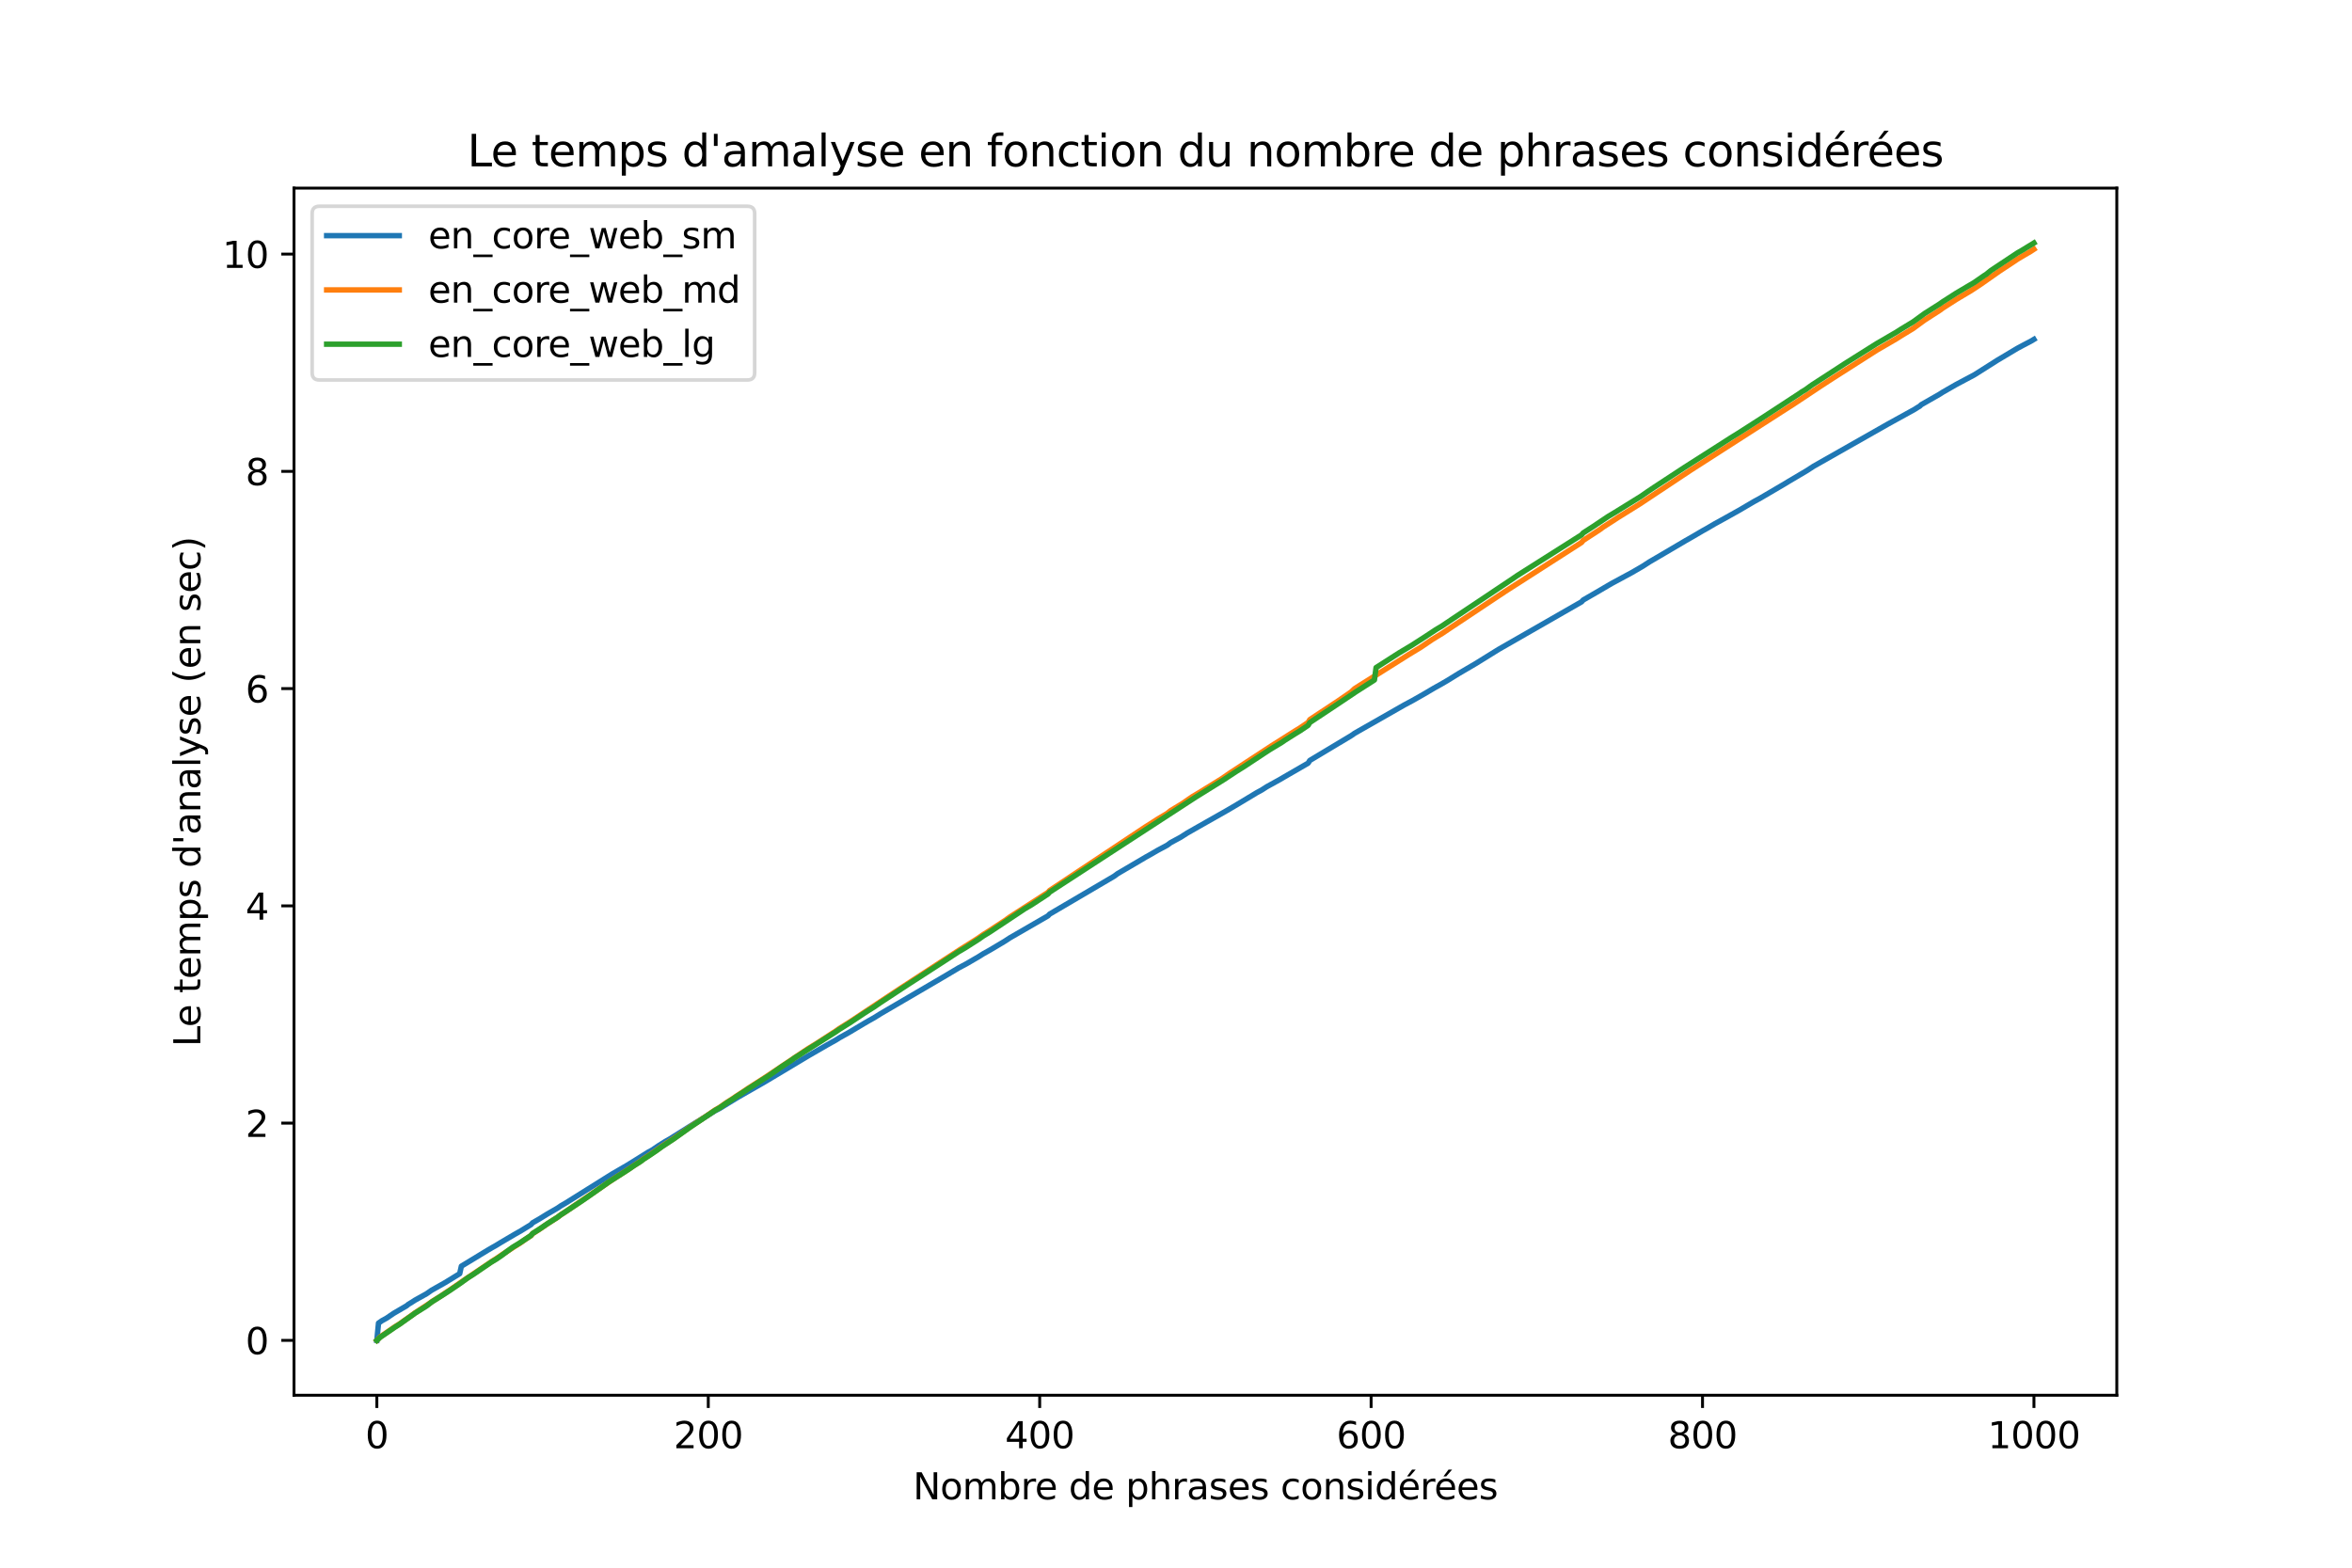 <?xml version="1.0" encoding="utf-8" standalone="no"?>
<!DOCTYPE svg PUBLIC "-//W3C//DTD SVG 1.1//EN"
  "http://www.w3.org/Graphics/SVG/1.1/DTD/svg11.dtd">
<svg height="432pt" version="1.1" viewBox="0 0 648 432" width="648pt" xmlns="http://www.w3.org/2000/svg" xmlns:xlink="http://www.w3.org/1999/xlink">
 <defs>
  <style type="text/css">*{stroke-linecap:butt;stroke-linejoin:round;}</style>
 </defs>
 <g id="figure_1">
  <g id="patch_1">
   <path d="M 0 432 
L 648 432 
L 648 0 
L 0 0 
z
" style="fill:#ffffff;"/>
  </g>
  <g id="axes_1">
   <g id="patch_2">
    <path d="M 81 384.48 
L 583.2 384.48 
L 583.2 51.84 
L 81 51.84 
z
" style="fill:#ffffff;"/>
   </g>
   <g id="matplotlib.axis_1">
    <g id="xtick_1">
     <g id="line2d_1">
      <defs>
       <path d="M 0 0 
L 0 3.5 
" id="m5dca95afca" style="stroke:#000000;stroke-width:0.8;"/>
      </defs>
      <g>
       <use style="stroke:#000000;stroke-width:0.8;" x="103.827" xlink:href="#m5dca95afca" y="384.48"/>
      </g>
     </g>
     <g id="text_1">
      <!-- 0 -->
      <g transform="translate(100.646 399.078)scale(0.1 -0.1)">
       <defs>
        <path d="M 2034 4250 
Q 1547 4250 1301 3770 
Q 1056 3291 1056 2328 
Q 1056 1369 1301 889 
Q 1547 409 2034 409 
Q 2525 409 2770 889 
Q 3016 1369 3016 2328 
Q 3016 3291 2770 3770 
Q 2525 4250 2034 4250 
z
M 2034 4750 
Q 2819 4750 3233 4129 
Q 3647 3509 3647 2328 
Q 3647 1150 3233 529 
Q 2819 -91 2034 -91 
Q 1250 -91 836 529 
Q 422 1150 422 2328 
Q 422 3509 836 4129 
Q 1250 4750 2034 4750 
z
" id="DejaVuSans-30" transform="scale(0.016)"/>
       </defs>
       <use xlink:href="#DejaVuSans-30"/>
      </g>
     </g>
    </g>
    <g id="xtick_2">
     <g id="line2d_2">
      <g>
       <use style="stroke:#000000;stroke-width:0.8;" x="195.136" xlink:href="#m5dca95afca" y="384.48"/>
      </g>
     </g>
     <g id="text_2">
      <!-- 200 -->
      <g transform="translate(185.593 399.078)scale(0.1 -0.1)">
       <defs>
        <path d="M 1228 531 
L 3431 531 
L 3431 0 
L 469 0 
L 469 531 
Q 828 903 1448 1529 
Q 2069 2156 2228 2338 
Q 2531 2678 2651 2914 
Q 2772 3150 2772 3378 
Q 2772 3750 2511 3984 
Q 2250 4219 1831 4219 
Q 1534 4219 1204 4116 
Q 875 4013 500 3803 
L 500 4441 
Q 881 4594 1212 4672 
Q 1544 4750 1819 4750 
Q 2544 4750 2975 4387 
Q 3406 4025 3406 3419 
Q 3406 3131 3298 2873 
Q 3191 2616 2906 2266 
Q 2828 2175 2409 1742 
Q 1991 1309 1228 531 
z
" id="DejaVuSans-32" transform="scale(0.016)"/>
       </defs>
       <use xlink:href="#DejaVuSans-32"/>
       <use x="63.623" xlink:href="#DejaVuSans-30"/>
       <use x="127.246" xlink:href="#DejaVuSans-30"/>
      </g>
     </g>
    </g>
    <g id="xtick_3">
     <g id="line2d_3">
      <g>
       <use style="stroke:#000000;stroke-width:0.8;" x="286.445" xlink:href="#m5dca95afca" y="384.48"/>
      </g>
     </g>
     <g id="text_3">
      <!-- 400 -->
      <g transform="translate(276.902 399.078)scale(0.1 -0.1)">
       <defs>
        <path d="M 2419 4116 
L 825 1625 
L 2419 1625 
L 2419 4116 
z
M 2253 4666 
L 3047 4666 
L 3047 1625 
L 3713 1625 
L 3713 1100 
L 3047 1100 
L 3047 0 
L 2419 0 
L 2419 1100 
L 313 1100 
L 313 1709 
L 2253 4666 
z
" id="DejaVuSans-34" transform="scale(0.016)"/>
       </defs>
       <use xlink:href="#DejaVuSans-34"/>
       <use x="63.623" xlink:href="#DejaVuSans-30"/>
       <use x="127.246" xlink:href="#DejaVuSans-30"/>
      </g>
     </g>
    </g>
    <g id="xtick_4">
     <g id="line2d_4">
      <g>
       <use style="stroke:#000000;stroke-width:0.8;" x="377.755" xlink:href="#m5dca95afca" y="384.48"/>
      </g>
     </g>
     <g id="text_4">
      <!-- 600 -->
      <g transform="translate(368.211 399.078)scale(0.1 -0.1)">
       <defs>
        <path d="M 2113 2584 
Q 1688 2584 1439 2293 
Q 1191 2003 1191 1497 
Q 1191 994 1439 701 
Q 1688 409 2113 409 
Q 2538 409 2786 701 
Q 3034 994 3034 1497 
Q 3034 2003 2786 2293 
Q 2538 2584 2113 2584 
z
M 3366 4563 
L 3366 3988 
Q 3128 4100 2886 4159 
Q 2644 4219 2406 4219 
Q 1781 4219 1451 3797 
Q 1122 3375 1075 2522 
Q 1259 2794 1537 2939 
Q 1816 3084 2150 3084 
Q 2853 3084 3261 2657 
Q 3669 2231 3669 1497 
Q 3669 778 3244 343 
Q 2819 -91 2113 -91 
Q 1303 -91 875 529 
Q 447 1150 447 2328 
Q 447 3434 972 4092 
Q 1497 4750 2381 4750 
Q 2619 4750 2861 4703 
Q 3103 4656 3366 4563 
z
" id="DejaVuSans-36" transform="scale(0.016)"/>
       </defs>
       <use xlink:href="#DejaVuSans-36"/>
       <use x="63.623" xlink:href="#DejaVuSans-30"/>
       <use x="127.246" xlink:href="#DejaVuSans-30"/>
      </g>
     </g>
    </g>
    <g id="xtick_5">
     <g id="line2d_5">
      <g>
       <use style="stroke:#000000;stroke-width:0.8;" x="469.064" xlink:href="#m5dca95afca" y="384.48"/>
      </g>
     </g>
     <g id="text_5">
      <!-- 800 -->
      <g transform="translate(459.52 399.078)scale(0.1 -0.1)">
       <defs>
        <path d="M 2034 2216 
Q 1584 2216 1326 1975 
Q 1069 1734 1069 1313 
Q 1069 891 1326 650 
Q 1584 409 2034 409 
Q 2484 409 2743 651 
Q 3003 894 3003 1313 
Q 3003 1734 2745 1975 
Q 2488 2216 2034 2216 
z
M 1403 2484 
Q 997 2584 770 2862 
Q 544 3141 544 3541 
Q 544 4100 942 4425 
Q 1341 4750 2034 4750 
Q 2731 4750 3128 4425 
Q 3525 4100 3525 3541 
Q 3525 3141 3298 2862 
Q 3072 2584 2669 2484 
Q 3125 2378 3379 2068 
Q 3634 1759 3634 1313 
Q 3634 634 3220 271 
Q 2806 -91 2034 -91 
Q 1263 -91 848 271 
Q 434 634 434 1313 
Q 434 1759 690 2068 
Q 947 2378 1403 2484 
z
M 1172 3481 
Q 1172 3119 1398 2916 
Q 1625 2713 2034 2713 
Q 2441 2713 2670 2916 
Q 2900 3119 2900 3481 
Q 2900 3844 2670 4047 
Q 2441 4250 2034 4250 
Q 1625 4250 1398 4047 
Q 1172 3844 1172 3481 
z
" id="DejaVuSans-38" transform="scale(0.016)"/>
       </defs>
       <use xlink:href="#DejaVuSans-38"/>
       <use x="63.623" xlink:href="#DejaVuSans-30"/>
       <use x="127.246" xlink:href="#DejaVuSans-30"/>
      </g>
     </g>
    </g>
    <g id="xtick_6">
     <g id="line2d_6">
      <g>
       <use style="stroke:#000000;stroke-width:0.8;" x="560.373" xlink:href="#m5dca95afca" y="384.48"/>
      </g>
     </g>
     <g id="text_6">
      <!-- 1000 -->
      <g transform="translate(547.648 399.078)scale(0.1 -0.1)">
       <defs>
        <path d="M 794 531 
L 1825 531 
L 1825 4091 
L 703 3866 
L 703 4441 
L 1819 4666 
L 2450 4666 
L 2450 531 
L 3481 531 
L 3481 0 
L 794 0 
L 794 531 
z
" id="DejaVuSans-31" transform="scale(0.016)"/>
       </defs>
       <use xlink:href="#DejaVuSans-31"/>
       <use x="63.623" xlink:href="#DejaVuSans-30"/>
       <use x="127.246" xlink:href="#DejaVuSans-30"/>
       <use x="190.869" xlink:href="#DejaVuSans-30"/>
      </g>
     </g>
    </g>
    <g id="text_7">
     <!-- Nombre de phrases considérées -->
     <g transform="translate(251.547 413.157)scale(0.1 -0.1)">
      <defs>
       <path d="M 628 4666 
L 1478 4666 
L 3547 763 
L 3547 4666 
L 4159 4666 
L 4159 0 
L 3309 0 
L 1241 3903 
L 1241 0 
L 628 0 
L 628 4666 
z
" id="DejaVuSans-4e" transform="scale(0.016)"/>
       <path d="M 1959 3097 
Q 1497 3097 1228 2736 
Q 959 2375 959 1747 
Q 959 1119 1226 758 
Q 1494 397 1959 397 
Q 2419 397 2687 759 
Q 2956 1122 2956 1747 
Q 2956 2369 2687 2733 
Q 2419 3097 1959 3097 
z
M 1959 3584 
Q 2709 3584 3137 3096 
Q 3566 2609 3566 1747 
Q 3566 888 3137 398 
Q 2709 -91 1959 -91 
Q 1206 -91 779 398 
Q 353 888 353 1747 
Q 353 2609 779 3096 
Q 1206 3584 1959 3584 
z
" id="DejaVuSans-6f" transform="scale(0.016)"/>
       <path d="M 3328 2828 
Q 3544 3216 3844 3400 
Q 4144 3584 4550 3584 
Q 5097 3584 5394 3201 
Q 5691 2819 5691 2113 
L 5691 0 
L 5113 0 
L 5113 2094 
Q 5113 2597 4934 2840 
Q 4756 3084 4391 3084 
Q 3944 3084 3684 2787 
Q 3425 2491 3425 1978 
L 3425 0 
L 2847 0 
L 2847 2094 
Q 2847 2600 2669 2842 
Q 2491 3084 2119 3084 
Q 1678 3084 1418 2786 
Q 1159 2488 1159 1978 
L 1159 0 
L 581 0 
L 581 3500 
L 1159 3500 
L 1159 2956 
Q 1356 3278 1631 3431 
Q 1906 3584 2284 3584 
Q 2666 3584 2933 3390 
Q 3200 3197 3328 2828 
z
" id="DejaVuSans-6d" transform="scale(0.016)"/>
       <path d="M 3116 1747 
Q 3116 2381 2855 2742 
Q 2594 3103 2138 3103 
Q 1681 3103 1420 2742 
Q 1159 2381 1159 1747 
Q 1159 1113 1420 752 
Q 1681 391 2138 391 
Q 2594 391 2855 752 
Q 3116 1113 3116 1747 
z
M 1159 2969 
Q 1341 3281 1617 3432 
Q 1894 3584 2278 3584 
Q 2916 3584 3314 3078 
Q 3713 2572 3713 1747 
Q 3713 922 3314 415 
Q 2916 -91 2278 -91 
Q 1894 -91 1617 61 
Q 1341 213 1159 525 
L 1159 0 
L 581 0 
L 581 4863 
L 1159 4863 
L 1159 2969 
z
" id="DejaVuSans-62" transform="scale(0.016)"/>
       <path d="M 2631 2963 
Q 2534 3019 2420 3045 
Q 2306 3072 2169 3072 
Q 1681 3072 1420 2755 
Q 1159 2438 1159 1844 
L 1159 0 
L 581 0 
L 581 3500 
L 1159 3500 
L 1159 2956 
Q 1341 3275 1631 3429 
Q 1922 3584 2338 3584 
Q 2397 3584 2469 3576 
Q 2541 3569 2628 3553 
L 2631 2963 
z
" id="DejaVuSans-72" transform="scale(0.016)"/>
       <path d="M 3597 1894 
L 3597 1613 
L 953 1613 
Q 991 1019 1311 708 
Q 1631 397 2203 397 
Q 2534 397 2845 478 
Q 3156 559 3463 722 
L 3463 178 
Q 3153 47 2828 -22 
Q 2503 -91 2169 -91 
Q 1331 -91 842 396 
Q 353 884 353 1716 
Q 353 2575 817 3079 
Q 1281 3584 2069 3584 
Q 2775 3584 3186 3129 
Q 3597 2675 3597 1894 
z
M 3022 2063 
Q 3016 2534 2758 2815 
Q 2500 3097 2075 3097 
Q 1594 3097 1305 2825 
Q 1016 2553 972 2059 
L 3022 2063 
z
" id="DejaVuSans-65" transform="scale(0.016)"/>
       <path id="DejaVuSans-20" transform="scale(0.016)"/>
       <path d="M 2906 2969 
L 2906 4863 
L 3481 4863 
L 3481 0 
L 2906 0 
L 2906 525 
Q 2725 213 2448 61 
Q 2172 -91 1784 -91 
Q 1150 -91 751 415 
Q 353 922 353 1747 
Q 353 2572 751 3078 
Q 1150 3584 1784 3584 
Q 2172 3584 2448 3432 
Q 2725 3281 2906 2969 
z
M 947 1747 
Q 947 1113 1208 752 
Q 1469 391 1925 391 
Q 2381 391 2643 752 
Q 2906 1113 2906 1747 
Q 2906 2381 2643 2742 
Q 2381 3103 1925 3103 
Q 1469 3103 1208 2742 
Q 947 2381 947 1747 
z
" id="DejaVuSans-64" transform="scale(0.016)"/>
       <path d="M 1159 525 
L 1159 -1331 
L 581 -1331 
L 581 3500 
L 1159 3500 
L 1159 2969 
Q 1341 3281 1617 3432 
Q 1894 3584 2278 3584 
Q 2916 3584 3314 3078 
Q 3713 2572 3713 1747 
Q 3713 922 3314 415 
Q 2916 -91 2278 -91 
Q 1894 -91 1617 61 
Q 1341 213 1159 525 
z
M 3116 1747 
Q 3116 2381 2855 2742 
Q 2594 3103 2138 3103 
Q 1681 3103 1420 2742 
Q 1159 2381 1159 1747 
Q 1159 1113 1420 752 
Q 1681 391 2138 391 
Q 2594 391 2855 752 
Q 3116 1113 3116 1747 
z
" id="DejaVuSans-70" transform="scale(0.016)"/>
       <path d="M 3513 2113 
L 3513 0 
L 2938 0 
L 2938 2094 
Q 2938 2591 2744 2837 
Q 2550 3084 2163 3084 
Q 1697 3084 1428 2787 
Q 1159 2491 1159 1978 
L 1159 0 
L 581 0 
L 581 4863 
L 1159 4863 
L 1159 2956 
Q 1366 3272 1645 3428 
Q 1925 3584 2291 3584 
Q 2894 3584 3203 3211 
Q 3513 2838 3513 2113 
z
" id="DejaVuSans-68" transform="scale(0.016)"/>
       <path d="M 2194 1759 
Q 1497 1759 1228 1600 
Q 959 1441 959 1056 
Q 959 750 1161 570 
Q 1363 391 1709 391 
Q 2188 391 2477 730 
Q 2766 1069 2766 1631 
L 2766 1759 
L 2194 1759 
z
M 3341 1997 
L 3341 0 
L 2766 0 
L 2766 531 
Q 2569 213 2275 61 
Q 1981 -91 1556 -91 
Q 1019 -91 701 211 
Q 384 513 384 1019 
Q 384 1609 779 1909 
Q 1175 2209 1959 2209 
L 2766 2209 
L 2766 2266 
Q 2766 2663 2505 2880 
Q 2244 3097 1772 3097 
Q 1472 3097 1187 3025 
Q 903 2953 641 2809 
L 641 3341 
Q 956 3463 1253 3523 
Q 1550 3584 1831 3584 
Q 2591 3584 2966 3190 
Q 3341 2797 3341 1997 
z
" id="DejaVuSans-61" transform="scale(0.016)"/>
       <path d="M 2834 3397 
L 2834 2853 
Q 2591 2978 2328 3040 
Q 2066 3103 1784 3103 
Q 1356 3103 1142 2972 
Q 928 2841 928 2578 
Q 928 2378 1081 2264 
Q 1234 2150 1697 2047 
L 1894 2003 
Q 2506 1872 2764 1633 
Q 3022 1394 3022 966 
Q 3022 478 2636 193 
Q 2250 -91 1575 -91 
Q 1294 -91 989 -36 
Q 684 19 347 128 
L 347 722 
Q 666 556 975 473 
Q 1284 391 1588 391 
Q 1994 391 2212 530 
Q 2431 669 2431 922 
Q 2431 1156 2273 1281 
Q 2116 1406 1581 1522 
L 1381 1569 
Q 847 1681 609 1914 
Q 372 2147 372 2553 
Q 372 3047 722 3315 
Q 1072 3584 1716 3584 
Q 2034 3584 2315 3537 
Q 2597 3491 2834 3397 
z
" id="DejaVuSans-73" transform="scale(0.016)"/>
       <path d="M 3122 3366 
L 3122 2828 
Q 2878 2963 2633 3030 
Q 2388 3097 2138 3097 
Q 1578 3097 1268 2742 
Q 959 2388 959 1747 
Q 959 1106 1268 751 
Q 1578 397 2138 397 
Q 2388 397 2633 464 
Q 2878 531 3122 666 
L 3122 134 
Q 2881 22 2623 -34 
Q 2366 -91 2075 -91 
Q 1284 -91 818 406 
Q 353 903 353 1747 
Q 353 2603 823 3093 
Q 1294 3584 2113 3584 
Q 2378 3584 2631 3529 
Q 2884 3475 3122 3366 
z
" id="DejaVuSans-63" transform="scale(0.016)"/>
       <path d="M 3513 2113 
L 3513 0 
L 2938 0 
L 2938 2094 
Q 2938 2591 2744 2837 
Q 2550 3084 2163 3084 
Q 1697 3084 1428 2787 
Q 1159 2491 1159 1978 
L 1159 0 
L 581 0 
L 581 3500 
L 1159 3500 
L 1159 2956 
Q 1366 3272 1645 3428 
Q 1925 3584 2291 3584 
Q 2894 3584 3203 3211 
Q 3513 2838 3513 2113 
z
" id="DejaVuSans-6e" transform="scale(0.016)"/>
       <path d="M 603 3500 
L 1178 3500 
L 1178 0 
L 603 0 
L 603 3500 
z
M 603 4863 
L 1178 4863 
L 1178 4134 
L 603 4134 
L 603 4863 
z
" id="DejaVuSans-69" transform="scale(0.016)"/>
       <path d="M 3597 1894 
L 3597 1613 
L 953 1613 
Q 991 1019 1311 708 
Q 1631 397 2203 397 
Q 2534 397 2845 478 
Q 3156 559 3463 722 
L 3463 178 
Q 3153 47 2828 -22 
Q 2503 -91 2169 -91 
Q 1331 -91 842 396 
Q 353 884 353 1716 
Q 353 2575 817 3079 
Q 1281 3584 2069 3584 
Q 2775 3584 3186 3129 
Q 3597 2675 3597 1894 
z
M 3022 2063 
Q 3016 2534 2758 2815 
Q 2500 3097 2075 3097 
Q 1594 3097 1305 2825 
Q 1016 2553 972 2059 
L 3022 2063 
z
M 2466 5119 
L 3088 5119 
L 2070 3944 
L 1591 3944 
L 2466 5119 
z
" id="DejaVuSans-e9" transform="scale(0.016)"/>
      </defs>
      <use xlink:href="#DejaVuSans-4e"/>
      <use x="74.805" xlink:href="#DejaVuSans-6f"/>
      <use x="135.986" xlink:href="#DejaVuSans-6d"/>
      <use x="233.398" xlink:href="#DejaVuSans-62"/>
      <use x="296.875" xlink:href="#DejaVuSans-72"/>
      <use x="335.738" xlink:href="#DejaVuSans-65"/>
      <use x="397.262" xlink:href="#DejaVuSans-20"/>
      <use x="429.049" xlink:href="#DejaVuSans-64"/>
      <use x="492.525" xlink:href="#DejaVuSans-65"/>
      <use x="554.049" xlink:href="#DejaVuSans-20"/>
      <use x="585.836" xlink:href="#DejaVuSans-70"/>
      <use x="649.312" xlink:href="#DejaVuSans-68"/>
      <use x="712.691" xlink:href="#DejaVuSans-72"/>
      <use x="753.805" xlink:href="#DejaVuSans-61"/>
      <use x="815.084" xlink:href="#DejaVuSans-73"/>
      <use x="867.184" xlink:href="#DejaVuSans-65"/>
      <use x="928.707" xlink:href="#DejaVuSans-73"/>
      <use x="980.807" xlink:href="#DejaVuSans-20"/>
      <use x="1012.594" xlink:href="#DejaVuSans-63"/>
      <use x="1067.574" xlink:href="#DejaVuSans-6f"/>
      <use x="1128.756" xlink:href="#DejaVuSans-6e"/>
      <use x="1192.135" xlink:href="#DejaVuSans-73"/>
      <use x="1244.234" xlink:href="#DejaVuSans-69"/>
      <use x="1272.018" xlink:href="#DejaVuSans-64"/>
      <use x="1335.494" xlink:href="#DejaVuSans-e9"/>
      <use x="1397.018" xlink:href="#DejaVuSans-72"/>
      <use x="1435.881" xlink:href="#DejaVuSans-e9"/>
      <use x="1497.404" xlink:href="#DejaVuSans-65"/>
      <use x="1558.928" xlink:href="#DejaVuSans-73"/>
     </g>
    </g>
   </g>
   <g id="matplotlib.axis_2">
    <g id="ytick_1">
     <g id="line2d_7">
      <defs>
       <path d="M 0 0 
L -3.5 0 
" id="m59b5b3baf9" style="stroke:#000000;stroke-width:0.8;"/>
      </defs>
      <g>
       <use style="stroke:#000000;stroke-width:0.8;" x="81" xlink:href="#m59b5b3baf9" y="369.36"/>
      </g>
     </g>
     <g id="text_8">
      <!-- 0 -->
      <g transform="translate(67.638 373.159)scale(0.1 -0.1)">
       <use xlink:href="#DejaVuSans-30"/>
      </g>
     </g>
    </g>
    <g id="ytick_2">
     <g id="line2d_8">
      <g>
       <use style="stroke:#000000;stroke-width:0.8;" x="81" xlink:href="#m59b5b3baf9" y="309.493"/>
      </g>
     </g>
     <g id="text_9">
      <!-- 2 -->
      <g transform="translate(67.638 313.292)scale(0.1 -0.1)">
       <use xlink:href="#DejaVuSans-32"/>
      </g>
     </g>
    </g>
    <g id="ytick_3">
     <g id="line2d_9">
      <g>
       <use style="stroke:#000000;stroke-width:0.8;" x="81" xlink:href="#m59b5b3baf9" y="249.626"/>
      </g>
     </g>
     <g id="text_10">
      <!-- 4 -->
      <g transform="translate(67.638 253.425)scale(0.1 -0.1)">
       <use xlink:href="#DejaVuSans-34"/>
      </g>
     </g>
    </g>
    <g id="ytick_4">
     <g id="line2d_10">
      <g>
       <use style="stroke:#000000;stroke-width:0.8;" x="81" xlink:href="#m59b5b3baf9" y="189.758"/>
      </g>
     </g>
     <g id="text_11">
      <!-- 6 -->
      <g transform="translate(67.638 193.558)scale(0.1 -0.1)">
       <use xlink:href="#DejaVuSans-36"/>
      </g>
     </g>
    </g>
    <g id="ytick_5">
     <g id="line2d_11">
      <g>
       <use style="stroke:#000000;stroke-width:0.8;" x="81" xlink:href="#m59b5b3baf9" y="129.891"/>
      </g>
     </g>
     <g id="text_12">
      <!-- 8 -->
      <g transform="translate(67.638 133.691)scale(0.1 -0.1)">
       <use xlink:href="#DejaVuSans-38"/>
      </g>
     </g>
    </g>
    <g id="ytick_6">
     <g id="line2d_12">
      <g>
       <use style="stroke:#000000;stroke-width:0.8;" x="81" xlink:href="#m59b5b3baf9" y="70.024"/>
      </g>
     </g>
     <g id="text_13">
      <!-- 10 -->
      <g transform="translate(61.275 73.823)scale(0.1 -0.1)">
       <use xlink:href="#DejaVuSans-31"/>
       <use x="63.623" xlink:href="#DejaVuSans-30"/>
      </g>
     </g>
    </g>
    <g id="text_14">
     <!-- Le temps d'analyse (en sec) -->
     <g transform="translate(55.195 288.43)rotate(-90)scale(0.1 -0.1)">
      <defs>
       <path d="M 628 4666 
L 1259 4666 
L 1259 531 
L 3531 531 
L 3531 0 
L 628 0 
L 628 4666 
z
" id="DejaVuSans-4c" transform="scale(0.016)"/>
       <path d="M 1172 4494 
L 1172 3500 
L 2356 3500 
L 2356 3053 
L 1172 3053 
L 1172 1153 
Q 1172 725 1289 603 
Q 1406 481 1766 481 
L 2356 481 
L 2356 0 
L 1766 0 
Q 1100 0 847 248 
Q 594 497 594 1153 
L 594 3053 
L 172 3053 
L 172 3500 
L 594 3500 
L 594 4494 
L 1172 4494 
z
" id="DejaVuSans-74" transform="scale(0.016)"/>
       <path d="M 1147 4666 
L 1147 2931 
L 616 2931 
L 616 4666 
L 1147 4666 
z
" id="DejaVuSans-27" transform="scale(0.016)"/>
       <path d="M 603 4863 
L 1178 4863 
L 1178 0 
L 603 0 
L 603 4863 
z
" id="DejaVuSans-6c" transform="scale(0.016)"/>
       <path d="M 2059 -325 
Q 1816 -950 1584 -1140 
Q 1353 -1331 966 -1331 
L 506 -1331 
L 506 -850 
L 844 -850 
Q 1081 -850 1212 -737 
Q 1344 -625 1503 -206 
L 1606 56 
L 191 3500 
L 800 3500 
L 1894 763 
L 2988 3500 
L 3597 3500 
L 2059 -325 
z
" id="DejaVuSans-79" transform="scale(0.016)"/>
       <path d="M 1984 4856 
Q 1566 4138 1362 3434 
Q 1159 2731 1159 2009 
Q 1159 1288 1364 580 
Q 1569 -128 1984 -844 
L 1484 -844 
Q 1016 -109 783 600 
Q 550 1309 550 2009 
Q 550 2706 781 3412 
Q 1013 4119 1484 4856 
L 1984 4856 
z
" id="DejaVuSans-28" transform="scale(0.016)"/>
       <path d="M 513 4856 
L 1013 4856 
Q 1481 4119 1714 3412 
Q 1947 2706 1947 2009 
Q 1947 1309 1714 600 
Q 1481 -109 1013 -844 
L 513 -844 
Q 928 -128 1133 580 
Q 1338 1288 1338 2009 
Q 1338 2731 1133 3434 
Q 928 4138 513 4856 
z
" id="DejaVuSans-29" transform="scale(0.016)"/>
      </defs>
      <use xlink:href="#DejaVuSans-4c"/>
      <use x="53.963" xlink:href="#DejaVuSans-65"/>
      <use x="115.486" xlink:href="#DejaVuSans-20"/>
      <use x="147.273" xlink:href="#DejaVuSans-74"/>
      <use x="186.482" xlink:href="#DejaVuSans-65"/>
      <use x="248.006" xlink:href="#DejaVuSans-6d"/>
      <use x="345.418" xlink:href="#DejaVuSans-70"/>
      <use x="408.895" xlink:href="#DejaVuSans-73"/>
      <use x="460.994" xlink:href="#DejaVuSans-20"/>
      <use x="492.781" xlink:href="#DejaVuSans-64"/>
      <use x="556.258" xlink:href="#DejaVuSans-27"/>
      <use x="583.748" xlink:href="#DejaVuSans-61"/>
      <use x="645.027" xlink:href="#DejaVuSans-6e"/>
      <use x="708.406" xlink:href="#DejaVuSans-61"/>
      <use x="769.686" xlink:href="#DejaVuSans-6c"/>
      <use x="797.469" xlink:href="#DejaVuSans-79"/>
      <use x="856.648" xlink:href="#DejaVuSans-73"/>
      <use x="908.748" xlink:href="#DejaVuSans-65"/>
      <use x="970.271" xlink:href="#DejaVuSans-20"/>
      <use x="1002.059" xlink:href="#DejaVuSans-28"/>
      <use x="1041.072" xlink:href="#DejaVuSans-65"/>
      <use x="1102.596" xlink:href="#DejaVuSans-6e"/>
      <use x="1165.975" xlink:href="#DejaVuSans-20"/>
      <use x="1197.762" xlink:href="#DejaVuSans-73"/>
      <use x="1249.861" xlink:href="#DejaVuSans-65"/>
      <use x="1311.385" xlink:href="#DejaVuSans-63"/>
      <use x="1366.365" xlink:href="#DejaVuSans-29"/>
     </g>
    </g>
   </g>
   <g id="line2d_13">
    <path clip-path="url(#pfd51c7152e)" d="M 103.827 369.36 
L 104.284 364.6 
L 105.197 363.961 
L 106.567 363.2 
L 108.393 361.95 
L 112.045 359.816 
L 112.502 359.431 
L 113.415 358.877 
L 114.328 358.288 
L 117.524 356.508 
L 118.893 355.556 
L 122.546 353.494 
L 124.372 352.38 
L 126.655 350.975 
L 127.111 348.917 
L 134.416 344.48 
L 135.785 343.684 
L 136.699 343.173 
L 138.068 342.331 
L 141.721 340.184 
L 143.547 339.148 
L 144.916 338.303 
L 146.286 337.466 
L 146.743 336.957 
L 148.569 335.914 
L 150.851 334.506 
L 153.591 332.926 
L 154.504 332.297 
L 155.873 331.504 
L 168.657 323.505 
L 172.766 321.123 
L 178.701 317.433 
L 179.614 316.949 
L 180.527 316.338 
L 181.44 315.719 
L 183.266 314.574 
L 184.636 313.794 
L 191.484 309.487 
L 194.223 307.835 
L 196.963 306.114 
L 198.332 305.403 
L 200.615 303.999 
L 203.354 302.328 
L 210.659 298.141 
L 211.572 297.599 
L 222.986 290.768 
L 228.008 287.871 
L 230.29 286.598 
L 231.203 286.019 
L 233.943 284.485 
L 238.052 282.034 
L 239.421 281.239 
L 240.791 280.475 
L 242.617 279.337 
L 259.966 269.193 
L 264.075 266.75 
L 266.357 265.532 
L 268.184 264.467 
L 269.553 263.677 
L 270.923 262.812 
L 272.749 261.793 
L 275.945 259.893 
L 276.858 259.345 
L 278.228 258.445 
L 288.728 252.377 
L 289.185 251.894 
L 306.99 241.436 
L 307.903 240.751 
L 314.295 237.002 
L 315.664 236.192 
L 317.034 235.43 
L 318.86 234.366 
L 321.599 232.898 
L 322.513 232.213 
L 325.252 230.735 
L 327.078 229.565 
L 330.274 227.744 
L 338.035 223.344 
L 339.861 222.273 
L 340.774 221.731 
L 346.253 218.435 
L 347.623 217.692 
L 348.992 216.811 
L 352.645 214.791 
L 354.014 213.988 
L 360.406 210.294 
L 360.862 209.556 
L 372.276 202.717 
L 373.189 202.082 
L 374.559 201.295 
L 386.885 194.268 
L 389.168 193.047 
L 392.364 191.229 
L 395.103 189.615 
L 396.929 188.598 
L 398.756 187.538 
L 401.951 185.565 
L 406.517 182.892 
L 412.909 178.929 
L 435.736 165.844 
L 436.192 165.34 
L 439.845 163.227 
L 443.954 160.82 
L 449.432 157.864 
L 450.802 157.076 
L 452.628 156.013 
L 454.454 154.825 
L 456.28 153.761 
L 464.498 148.93 
L 466.324 147.89 
L 469.064 146.282 
L 470.433 145.52 
L 472.259 144.441 
L 475.455 142.679 
L 479.108 140.637 
L 483.217 138.23 
L 485.043 137.228 
L 491.891 133.212 
L 492.804 132.649 
L 497.826 129.68 
L 499.652 128.49 
L 520.197 116.827 
L 527.501 112.796 
L 528.415 112.21 
L 528.871 111.953 
L 529.328 111.519 
L 534.35 108.649 
L 535.263 108.066 
L 538.915 105.969 
L 541.654 104.514 
L 543.937 103.3 
L 550.329 99.25 
L 555.807 95.984 
L 557.633 95.009 
L 559.46 94.057 
L 560.373 93.512 
L 560.373 93.512 
" style="fill:none;stroke:#1f77b4;stroke-linecap:square;stroke-width:1.5;"/>
   </g>
   <g id="line2d_14">
    <path clip-path="url(#pfd51c7152e)" d="M 103.827 369.36 
L 104.74 368.405 
L 108.849 365.592 
L 110.219 364.735 
L 111.132 364.072 
L 113.415 362.469 
L 114.328 361.803 
L 118.437 359.087 
L 119.35 358.443 
L 121.176 357.327 
L 124.372 355.171 
L 126.655 353.602 
L 128.024 352.652 
L 135.785 347.426 
L 136.699 346.854 
L 138.068 345.913 
L 141.721 343.522 
L 143.547 342.372 
L 144.46 341.706 
L 146.286 340.501 
L 146.743 339.942 
L 148.569 338.778 
L 150.851 337.208 
L 153.591 335.451 
L 154.504 334.754 
L 155.873 333.873 
L 169.113 324.806 
L 171.853 323.055 
L 176.418 320.02 
L 177.331 319.329 
L 178.244 318.736 
L 179.157 318.133 
L 180.983 316.897 
L 182.353 315.889 
L 183.723 314.986 
L 185.549 313.798 
L 190.571 310.242 
L 194.223 307.808 
L 196.963 305.917 
L 198.332 305.123 
L 200.158 303.84 
L 201.985 302.676 
L 202.898 302.04 
L 204.724 300.86 
L 206.093 299.923 
L 210.659 297.001 
L 211.572 296.397 
L 222.529 289.043 
L 224.812 287.652 
L 230.29 284.102 
L 231.203 283.456 
L 233.943 281.741 
L 241.247 276.899 
L 242.617 275.98 
L 248.552 272.059 
L 249.922 271.169 
L 259.966 264.625 
L 264.531 261.654 
L 266.814 260.221 
L 268.184 259.366 
L 269.553 258.478 
L 270.923 257.521 
L 272.293 256.67 
L 276.858 253.677 
L 278.228 252.689 
L 288.728 245.912 
L 289.185 245.394 
L 313.382 229.324 
L 315.664 227.812 
L 317.034 226.952 
L 318.86 225.769 
L 321.599 224.132 
L 322.513 223.393 
L 325.708 221.461 
L 328.448 219.57 
L 330.73 218.211 
L 332.1 217.353 
L 333.47 216.52 
L 336.665 214.542 
L 338.948 212.961 
L 350.362 205.493 
L 351.275 204.919 
L 356.753 201.455 
L 358.123 200.621 
L 360.406 199.077 
L 360.862 198.303 
L 368.624 193.174 
L 371.363 191.296 
L 372.276 190.657 
L 373.189 189.788 
L 374.559 188.91 
L 388.255 180.296 
L 391.451 178.36 
L 394.647 176.189 
L 397.386 174.518 
L 398.299 173.9 
L 399.669 172.982 
L 414.735 162.957 
L 435.736 149.483 
L 436.192 148.921 
L 440.758 145.941 
L 441.671 145.259 
L 443.954 143.797 
L 445.78 142.604 
L 451.715 138.909 
L 465.868 129.511 
L 494.174 111.342 
L 501.935 106.183 
L 505.131 104.11 
L 517.001 96.543 
L 522.479 93.353 
L 523.849 92.484 
L 527.045 90.545 
L 530.241 88.205 
L 534.35 85.561 
L 535.263 84.895 
L 538.915 82.548 
L 540.741 81.453 
L 543.024 80.102 
L 545.763 78.295 
L 550.785 74.768 
L 554.894 72.055 
L 555.807 71.437 
L 557.633 70.347 
L 559.46 69.282 
L 560.373 68.678 
L 560.373 68.678 
" style="fill:none;stroke:#ff7f0e;stroke-linecap:square;stroke-width:1.5;"/>
   </g>
   <g id="line2d_15">
    <path clip-path="url(#pfd51c7152e)" d="M 103.827 369.36 
L 104.74 368.514 
L 108.849 365.695 
L 110.219 364.821 
L 111.132 364.154 
L 113.415 362.544 
L 114.328 361.874 
L 117.524 359.876 
L 118.893 358.813 
L 122.546 356.49 
L 123.915 355.608 
L 126.655 353.742 
L 127.568 353.082 
L 128.937 352.1 
L 130.307 351.237 
L 133.046 349.364 
L 134.416 348.439 
L 135.329 347.809 
L 136.699 346.991 
L 138.068 346.062 
L 139.894 344.689 
L 141.264 343.694 
L 143.09 342.586 
L 145.829 340.763 
L 146.286 340.45 
L 146.743 339.896 
L 148.569 338.742 
L 150.851 337.19 
L 153.591 335.447 
L 154.504 334.756 
L 155.873 333.87 
L 160.439 330.837 
L 162.265 329.579 
L 167.744 325.713 
L 173.222 322.214 
L 174.592 321.258 
L 176.418 320.112 
L 177.331 319.423 
L 178.244 318.834 
L 179.157 318.232 
L 180.983 316.988 
L 182.353 315.994 
L 183.723 315.095 
L 185.549 313.89 
L 190.114 310.635 
L 194.68 307.561 
L 196.963 306.016 
L 198.332 305.229 
L 200.158 303.953 
L 201.985 302.796 
L 202.898 302.165 
L 204.724 300.992 
L 206.093 300.073 
L 212.029 296.277 
L 215.224 294.021 
L 217.964 292.229 
L 218.877 291.551 
L 220.246 290.712 
L 221.616 289.81 
L 230.29 284.319 
L 231.203 283.676 
L 233.943 281.965 
L 238.052 279.236 
L 239.421 278.356 
L 240.791 277.503 
L 242.617 276.239 
L 248.552 272.337 
L 249.922 271.442 
L 260.422 264.655 
L 264.075 262.275 
L 265.901 261.207 
L 269.553 258.876 
L 270.923 257.918 
L 272.749 256.795 
L 282.337 250.422 
L 284.163 249.355 
L 288.728 246.358 
L 289.185 245.837 
L 329.361 219.691 
L 337.122 214.869 
L 339.861 213.072 
L 340.774 212.47 
L 342.601 211.335 
L 348.536 207.415 
L 349.905 206.527 
L 353.101 204.598 
L 354.014 203.968 
L 356.753 202.24 
L 358.123 201.41 
L 360.406 199.878 
L 360.862 199.106 
L 369.08 193.648 
L 373.646 190.589 
L 378.668 187.373 
L 379.124 183.973 
L 385.516 179.879 
L 388.712 177.973 
L 392.364 175.639 
L 395.56 173.532 
L 397.386 172.438 
L 398.299 171.816 
L 399.669 170.897 
L 415.648 160.22 
L 417.017 159.3 
L 417.931 158.668 
L 419.3 157.796 
L 435.736 147.385 
L 436.192 146.853 
L 438.932 145.086 
L 443.041 142.334 
L 444.867 141.24 
L 452.171 136.717 
L 453.998 135.443 
L 455.824 134.219 
L 464.042 128.832 
L 475.455 121.552 
L 476.825 120.669 
L 478.651 119.542 
L 485.043 115.448 
L 495.543 108.589 
L 496.456 107.957 
L 497.369 107.423 
L 499.196 106.101 
L 506.957 101.068 
L 508.327 100.17 
L 517.001 94.714 
L 522.479 91.525 
L 523.849 90.647 
L 527.045 88.718 
L 530.241 86.393 
L 534.35 83.789 
L 535.263 83.146 
L 538.915 80.813 
L 541.654 79.19 
L 543.937 77.84 
L 546.676 75.936 
L 547.133 75.66 
L 548.503 74.558 
L 549.872 73.641 
L 555.807 69.705 
L 557.177 68.919 
L 560.373 66.96 
L 560.373 66.96 
" style="fill:none;stroke:#2ca02c;stroke-linecap:square;stroke-width:1.5;"/>
   </g>
   <g id="patch_3">
    <path d="M 81 384.48 
L 81 51.84 
" style="fill:none;stroke:#000000;stroke-linecap:square;stroke-linejoin:miter;stroke-width:0.8;"/>
   </g>
   <g id="patch_4">
    <path d="M 583.2 384.48 
L 583.2 51.84 
" style="fill:none;stroke:#000000;stroke-linecap:square;stroke-linejoin:miter;stroke-width:0.8;"/>
   </g>
   <g id="patch_5">
    <path d="M 81 384.48 
L 583.2 384.48 
" style="fill:none;stroke:#000000;stroke-linecap:square;stroke-linejoin:miter;stroke-width:0.8;"/>
   </g>
   <g id="patch_6">
    <path d="M 81 51.84 
L 583.2 51.84 
" style="fill:none;stroke:#000000;stroke-linecap:square;stroke-linejoin:miter;stroke-width:0.8;"/>
   </g>
   <g id="text_15">
    <!-- Le temps d'amalyse en fonction du nombre de phrases considérées -->
    <g transform="translate(128.752 45.84)scale(0.12 -0.12)">
     <defs>
      <path d="M 2375 4863 
L 2375 4384 
L 1825 4384 
Q 1516 4384 1395 4259 
Q 1275 4134 1275 3809 
L 1275 3500 
L 2222 3500 
L 2222 3053 
L 1275 3053 
L 1275 0 
L 697 0 
L 697 3053 
L 147 3053 
L 147 3500 
L 697 3500 
L 697 3744 
Q 697 4328 969 4595 
Q 1241 4863 1831 4863 
L 2375 4863 
z
" id="DejaVuSans-66" transform="scale(0.016)"/>
      <path d="M 544 1381 
L 544 3500 
L 1119 3500 
L 1119 1403 
Q 1119 906 1312 657 
Q 1506 409 1894 409 
Q 2359 409 2629 706 
Q 2900 1003 2900 1516 
L 2900 3500 
L 3475 3500 
L 3475 0 
L 2900 0 
L 2900 538 
Q 2691 219 2414 64 
Q 2138 -91 1772 -91 
Q 1169 -91 856 284 
Q 544 659 544 1381 
z
M 1991 3584 
L 1991 3584 
z
" id="DejaVuSans-75" transform="scale(0.016)"/>
     </defs>
     <use xlink:href="#DejaVuSans-4c"/>
     <use x="53.963" xlink:href="#DejaVuSans-65"/>
     <use x="115.486" xlink:href="#DejaVuSans-20"/>
     <use x="147.273" xlink:href="#DejaVuSans-74"/>
     <use x="186.482" xlink:href="#DejaVuSans-65"/>
     <use x="248.006" xlink:href="#DejaVuSans-6d"/>
     <use x="345.418" xlink:href="#DejaVuSans-70"/>
     <use x="408.895" xlink:href="#DejaVuSans-73"/>
     <use x="460.994" xlink:href="#DejaVuSans-20"/>
     <use x="492.781" xlink:href="#DejaVuSans-64"/>
     <use x="556.258" xlink:href="#DejaVuSans-27"/>
     <use x="583.748" xlink:href="#DejaVuSans-61"/>
     <use x="645.027" xlink:href="#DejaVuSans-6d"/>
     <use x="742.439" xlink:href="#DejaVuSans-61"/>
     <use x="803.719" xlink:href="#DejaVuSans-6c"/>
     <use x="831.502" xlink:href="#DejaVuSans-79"/>
     <use x="890.682" xlink:href="#DejaVuSans-73"/>
     <use x="942.781" xlink:href="#DejaVuSans-65"/>
     <use x="1004.305" xlink:href="#DejaVuSans-20"/>
     <use x="1036.092" xlink:href="#DejaVuSans-65"/>
     <use x="1097.615" xlink:href="#DejaVuSans-6e"/>
     <use x="1160.994" xlink:href="#DejaVuSans-20"/>
     <use x="1192.781" xlink:href="#DejaVuSans-66"/>
     <use x="1227.986" xlink:href="#DejaVuSans-6f"/>
     <use x="1289.168" xlink:href="#DejaVuSans-6e"/>
     <use x="1352.547" xlink:href="#DejaVuSans-63"/>
     <use x="1407.527" xlink:href="#DejaVuSans-74"/>
     <use x="1446.736" xlink:href="#DejaVuSans-69"/>
     <use x="1474.52" xlink:href="#DejaVuSans-6f"/>
     <use x="1535.701" xlink:href="#DejaVuSans-6e"/>
     <use x="1599.08" xlink:href="#DejaVuSans-20"/>
     <use x="1630.867" xlink:href="#DejaVuSans-64"/>
     <use x="1694.344" xlink:href="#DejaVuSans-75"/>
     <use x="1757.723" xlink:href="#DejaVuSans-20"/>
     <use x="1789.51" xlink:href="#DejaVuSans-6e"/>
     <use x="1852.889" xlink:href="#DejaVuSans-6f"/>
     <use x="1914.07" xlink:href="#DejaVuSans-6d"/>
     <use x="2011.482" xlink:href="#DejaVuSans-62"/>
     <use x="2074.959" xlink:href="#DejaVuSans-72"/>
     <use x="2113.822" xlink:href="#DejaVuSans-65"/>
     <use x="2175.346" xlink:href="#DejaVuSans-20"/>
     <use x="2207.133" xlink:href="#DejaVuSans-64"/>
     <use x="2270.609" xlink:href="#DejaVuSans-65"/>
     <use x="2332.133" xlink:href="#DejaVuSans-20"/>
     <use x="2363.92" xlink:href="#DejaVuSans-70"/>
     <use x="2427.396" xlink:href="#DejaVuSans-68"/>
     <use x="2490.775" xlink:href="#DejaVuSans-72"/>
     <use x="2531.889" xlink:href="#DejaVuSans-61"/>
     <use x="2593.168" xlink:href="#DejaVuSans-73"/>
     <use x="2645.268" xlink:href="#DejaVuSans-65"/>
     <use x="2706.791" xlink:href="#DejaVuSans-73"/>
     <use x="2758.891" xlink:href="#DejaVuSans-20"/>
     <use x="2790.678" xlink:href="#DejaVuSans-63"/>
     <use x="2845.658" xlink:href="#DejaVuSans-6f"/>
     <use x="2906.84" xlink:href="#DejaVuSans-6e"/>
     <use x="2970.219" xlink:href="#DejaVuSans-73"/>
     <use x="3022.318" xlink:href="#DejaVuSans-69"/>
     <use x="3050.102" xlink:href="#DejaVuSans-64"/>
     <use x="3113.578" xlink:href="#DejaVuSans-e9"/>
     <use x="3175.102" xlink:href="#DejaVuSans-72"/>
     <use x="3213.965" xlink:href="#DejaVuSans-e9"/>
     <use x="3275.488" xlink:href="#DejaVuSans-65"/>
     <use x="3337.012" xlink:href="#DejaVuSans-73"/>
    </g>
   </g>
   <g id="legend_1">
    <g id="patch_7">
     <path d="M 88 104.709 
L 205.916 104.709 
Q 207.916 104.709 207.916 102.709 
L 207.916 58.84 
Q 207.916 56.84 205.916 56.84 
L 88 56.84 
Q 86 56.84 86 58.84 
L 86 102.709 
Q 86 104.709 88 104.709 
z
" style="fill:#ffffff;opacity:0.8;stroke:#cccccc;stroke-linejoin:miter;"/>
    </g>
    <g id="line2d_16">
     <path d="M 90 64.938 
L 110 64.938 
" style="fill:none;stroke:#1f77b4;stroke-linecap:square;stroke-width:1.5;"/>
    </g>
    <g id="line2d_17"/>
    <g id="text_16">
     <!-- en_core_web_sm -->
     <g transform="translate(118 68.438)scale(0.1 -0.1)">
      <defs>
       <path d="M 3263 -1063 
L 3263 -1509 
L -63 -1509 
L -63 -1063 
L 3263 -1063 
z
" id="DejaVuSans-5f" transform="scale(0.016)"/>
       <path d="M 269 3500 
L 844 3500 
L 1563 769 
L 2278 3500 
L 2956 3500 
L 3675 769 
L 4391 3500 
L 4966 3500 
L 4050 0 
L 3372 0 
L 2619 2869 
L 1863 0 
L 1184 0 
L 269 3500 
z
" id="DejaVuSans-77" transform="scale(0.016)"/>
      </defs>
      <use xlink:href="#DejaVuSans-65"/>
      <use x="61.523" xlink:href="#DejaVuSans-6e"/>
      <use x="124.902" xlink:href="#DejaVuSans-5f"/>
      <use x="174.902" xlink:href="#DejaVuSans-63"/>
      <use x="229.883" xlink:href="#DejaVuSans-6f"/>
      <use x="291.064" xlink:href="#DejaVuSans-72"/>
      <use x="329.928" xlink:href="#DejaVuSans-65"/>
      <use x="391.451" xlink:href="#DejaVuSans-5f"/>
      <use x="441.451" xlink:href="#DejaVuSans-77"/>
      <use x="523.238" xlink:href="#DejaVuSans-65"/>
      <use x="584.762" xlink:href="#DejaVuSans-62"/>
      <use x="648.238" xlink:href="#DejaVuSans-5f"/>
      <use x="698.238" xlink:href="#DejaVuSans-73"/>
      <use x="750.338" xlink:href="#DejaVuSans-6d"/>
     </g>
    </g>
    <g id="line2d_18">
     <path d="M 90 79.895 
L 110 79.895 
" style="fill:none;stroke:#ff7f0e;stroke-linecap:square;stroke-width:1.5;"/>
    </g>
    <g id="line2d_19"/>
    <g id="text_17">
     <!-- en_core_web_md -->
     <g transform="translate(118 83.395)scale(0.1 -0.1)">
      <use xlink:href="#DejaVuSans-65"/>
      <use x="61.523" xlink:href="#DejaVuSans-6e"/>
      <use x="124.902" xlink:href="#DejaVuSans-5f"/>
      <use x="174.902" xlink:href="#DejaVuSans-63"/>
      <use x="229.883" xlink:href="#DejaVuSans-6f"/>
      <use x="291.064" xlink:href="#DejaVuSans-72"/>
      <use x="329.928" xlink:href="#DejaVuSans-65"/>
      <use x="391.451" xlink:href="#DejaVuSans-5f"/>
      <use x="441.451" xlink:href="#DejaVuSans-77"/>
      <use x="523.238" xlink:href="#DejaVuSans-65"/>
      <use x="584.762" xlink:href="#DejaVuSans-62"/>
      <use x="648.238" xlink:href="#DejaVuSans-5f"/>
      <use x="698.238" xlink:href="#DejaVuSans-6d"/>
      <use x="795.65" xlink:href="#DejaVuSans-64"/>
     </g>
    </g>
    <g id="line2d_20">
     <path d="M 90 94.851 
L 110 94.851 
" style="fill:none;stroke:#2ca02c;stroke-linecap:square;stroke-width:1.5;"/>
    </g>
    <g id="line2d_21"/>
    <g id="text_18">
     <!-- en_core_web_lg -->
     <g transform="translate(118 98.351)scale(0.1 -0.1)">
      <defs>
       <path d="M 2906 1791 
Q 2906 2416 2648 2759 
Q 2391 3103 1925 3103 
Q 1463 3103 1205 2759 
Q 947 2416 947 1791 
Q 947 1169 1205 825 
Q 1463 481 1925 481 
Q 2391 481 2648 825 
Q 2906 1169 2906 1791 
z
M 3481 434 
Q 3481 -459 3084 -895 
Q 2688 -1331 1869 -1331 
Q 1566 -1331 1297 -1286 
Q 1028 -1241 775 -1147 
L 775 -588 
Q 1028 -725 1275 -790 
Q 1522 -856 1778 -856 
Q 2344 -856 2625 -561 
Q 2906 -266 2906 331 
L 2906 616 
Q 2728 306 2450 153 
Q 2172 0 1784 0 
Q 1141 0 747 490 
Q 353 981 353 1791 
Q 353 2603 747 3093 
Q 1141 3584 1784 3584 
Q 2172 3584 2450 3431 
Q 2728 3278 2906 2969 
L 2906 3500 
L 3481 3500 
L 3481 434 
z
" id="DejaVuSans-67" transform="scale(0.016)"/>
      </defs>
      <use xlink:href="#DejaVuSans-65"/>
      <use x="61.523" xlink:href="#DejaVuSans-6e"/>
      <use x="124.902" xlink:href="#DejaVuSans-5f"/>
      <use x="174.902" xlink:href="#DejaVuSans-63"/>
      <use x="229.883" xlink:href="#DejaVuSans-6f"/>
      <use x="291.064" xlink:href="#DejaVuSans-72"/>
      <use x="329.928" xlink:href="#DejaVuSans-65"/>
      <use x="391.451" xlink:href="#DejaVuSans-5f"/>
      <use x="441.451" xlink:href="#DejaVuSans-77"/>
      <use x="523.238" xlink:href="#DejaVuSans-65"/>
      <use x="584.762" xlink:href="#DejaVuSans-62"/>
      <use x="648.238" xlink:href="#DejaVuSans-5f"/>
      <use x="698.238" xlink:href="#DejaVuSans-6c"/>
      <use x="726.021" xlink:href="#DejaVuSans-67"/>
     </g>
    </g>
   </g>
  </g>
 </g>
 <defs>
  <clipPath id="pfd51c7152e">
   <rect height="332.64" width="502.2" x="81" y="51.84"/>
  </clipPath>
 </defs>
</svg>
